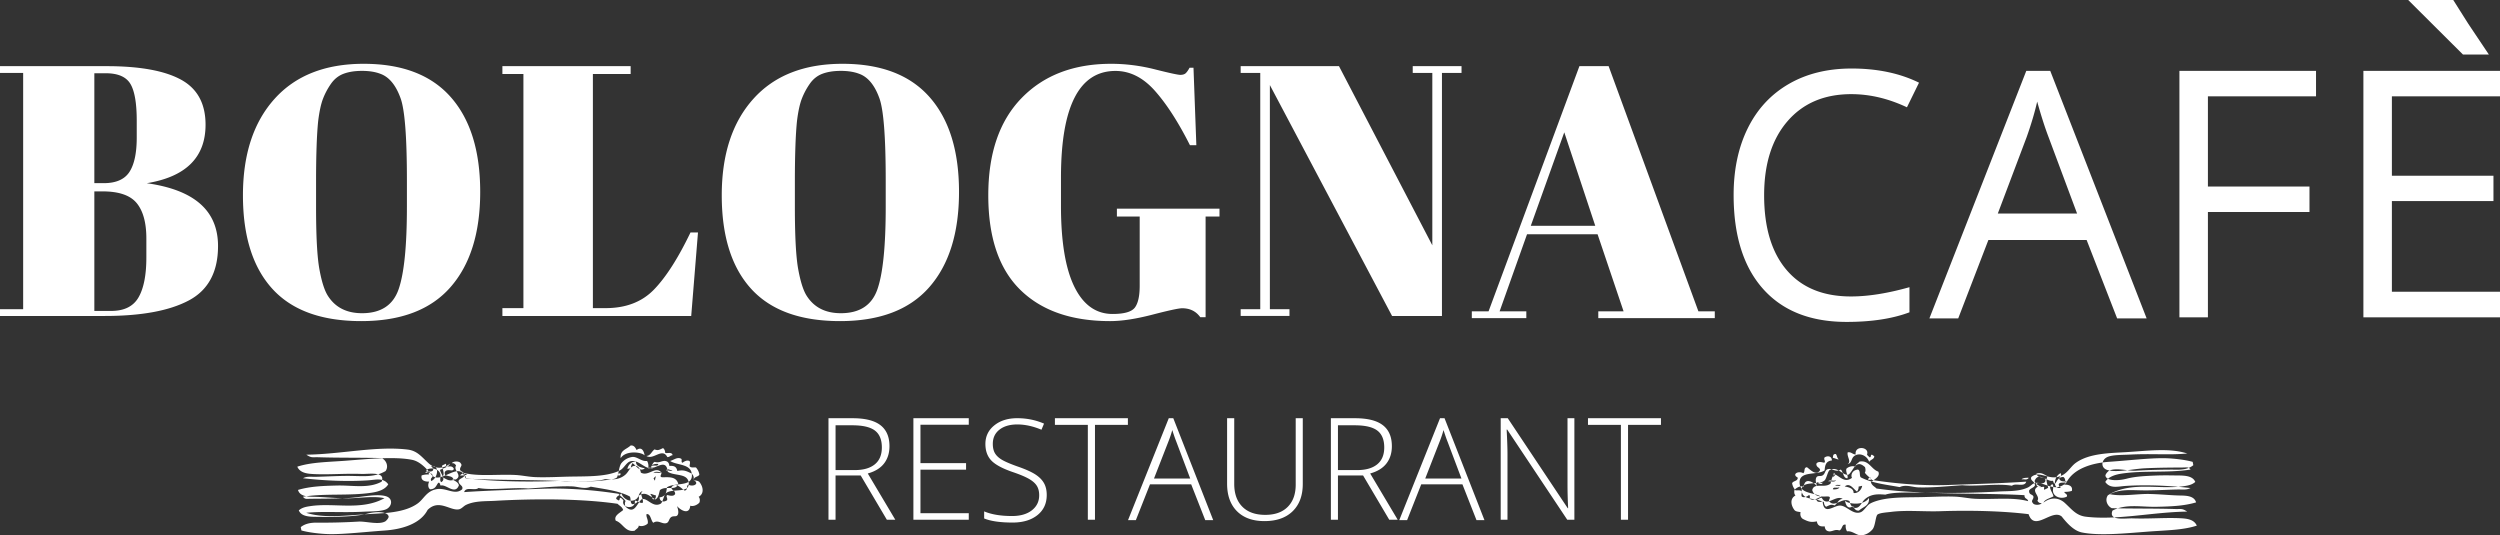 <svg xmlns="http://www.w3.org/2000/svg" width="579" height="124" viewBox="0 0 579 124">
    <rect x="0" y="0" width="579" height="124" fill="#333333" stroke="none"/>
    <path fill="#FFF" fill-rule="evenodd" d="M428.76 21.804c-6.238 0-11.161 2.09-14.771 6.267-3.61 4.178-5.416 9.898-5.416 17.16 0 7.472 1.74 13.244 5.221 17.318 3.481 4.073 8.444 6.11 14.888 6.11 3.96 0 8.475-.716 13.548-2.147v5.818c-3.934 1.483-8.786 2.225-14.558 2.225-8.359 0-14.81-2.55-19.351-7.653-4.542-5.102-6.813-12.351-6.813-21.748 0-5.883 1.094-11.037 3.28-15.462 2.187-4.426 5.344-7.835 9.472-10.23 4.128-2.395 8.987-3.593 14.577-3.593 5.952 0 11.154 1.094 15.606 3.28l-2.795 5.701c-4.297-2.03-8.593-3.046-12.889-3.046zm61.566 51.932l-7.065-18.156h-22.748l-6.988 18.156h-6.677l22.438-57.32h5.551l22.322 57.32h-6.833zm-9.274-24.28l-6.6-17.687c-.853-2.238-1.733-4.985-2.64-8.238-.568 2.499-1.384 5.245-2.445 8.238l-6.677 17.688h18.362zm30.3 24.045h-6.599V16.417h31.638v5.896h-25.039v20.889h23.525v5.896h-23.525V73.5zm67.648 0h-31.638V16.417H579v5.896h-25.039v18.39h23.525v5.857h-23.525v21.007H579V73.5zm-2.904-60.865h.332l-4.771-7.124L568.174 0H557.74l12.69 12.636h5.665zM0 15.322h24.67c7.645 0 13.38 1.033 17.203 3.1 3.822 2.066 5.734 5.551 5.734 10.455 0 7.549-4.538 12.067-13.614 13.555 11.001 1.543 16.502 6.337 16.502 14.547 0 6.006-2.256 10.207-6.766 12.604-4.51 2.397-11.001 3.595-19.472 3.595H0v-1.57h5.363V16.893H0v-1.57zm21.85 29.003v27.688h3.879c3.025 0 5.143-1.046 6.353-3.14 1.21-2.094 1.815-5.18 1.815-9.257v-4.38c0-3.638-.743-6.365-2.228-8.183-1.485-1.819-4.125-2.728-7.92-2.728H21.85zm0-27.361v25.457h2.146c2.86 0 4.854-.868 5.982-2.604 1.127-1.736 1.691-4.394 1.691-7.976v-3.884c0-4.078-.495-6.93-1.485-8.555-.99-1.625-2.888-2.438-5.693-2.438h-2.64zm72.39 30.943v-6.116c0-10.084-.496-16.448-1.486-19.093-1.1-3.03-2.667-4.904-4.703-5.62-1.155-.44-2.557-.661-4.207-.661s-3.067.22-4.25.66c-1.182.442-2.158 1.213-2.929 2.315a16.264 16.264 0 0 0-1.856 3.472c-.468 1.212-.839 2.92-1.114 5.124-.33 3.196-.495 7.907-.495 14.133v5.951c0 6.723.261 11.503.784 14.34.522 2.838 1.169 4.863 1.939 6.075 1.705 2.7 4.345 4.05 7.92 4.05 4.346 0 7.165-1.832 8.458-5.496 1.292-3.664 1.939-10.042 1.939-19.134zm-10.582 26.46c-9.186 0-16.047-2.493-20.585-7.48s-6.807-12.205-6.807-21.655c0-9.45 2.434-16.888 7.302-22.316 4.868-5.427 11.757-8.14 20.668-8.14 8.91 0 15.635 2.575 20.173 7.727 4.538 5.152 6.807 12.467 6.807 21.944 0 9.477-2.297 16.833-6.89 22.068-4.593 5.235-11.482 7.852-20.668 7.852zm32.697-59.045h29.703v1.819h-8.746v54.22h2.97c4.676 0 8.403-1.434 11.18-4.299 2.778-2.865 5.597-7.273 8.457-13.224h1.733l-1.568 19.34h-43.729V71.36h4.868V17.14h-4.868v-1.818zm88.777 32.585v-6.116c0-10.084-.495-16.448-1.485-19.093-1.1-3.03-2.668-4.904-4.703-5.62-1.155-.44-2.558-.661-4.208-.661-1.65 0-3.066.22-4.249.66-1.182.442-2.159 1.213-2.929 2.315a16.265 16.265 0 0 0-1.856 3.472c-.468 1.212-.84 2.92-1.114 5.124-.33 3.196-.495 7.907-.495 14.133v5.951c0 6.723.261 11.503.784 14.34.522 2.838 1.169 4.863 1.939 6.075 1.705 2.7 4.345 4.05 7.92 4.05 4.346 0 7.165-1.832 8.457-5.496 1.293-3.664 1.94-10.042 1.94-19.134zm-10.581 26.46c-9.186 0-16.048-2.493-20.586-7.48s-6.807-12.205-6.807-21.655c0-9.45 2.434-16.888 7.302-22.316 4.868-5.427 11.758-8.14 20.669-8.14 8.91 0 15.635 2.575 20.173 7.727 4.538 5.152 6.806 12.467 6.806 21.944 0 9.477-2.296 16.833-6.889 22.068-4.593 5.235-11.482 7.852-20.668 7.852zm63.131-1.653c2.695 0 4.414-.496 5.157-1.488.742-.992 1.114-2.672 1.114-5.042V50.15h-5.28v-1.818h23.761v1.818h-3.217v23.308h-1.238c-.99-1.378-2.393-2.067-4.208-2.067-.77 0-3.066.496-6.89 1.488-3.822.992-7.081 1.488-9.777 1.488-8.965 0-15.91-2.425-20.833-7.273-4.923-4.85-7.384-12.136-7.384-21.862 0-9.725 2.571-17.233 7.714-22.522 5.143-5.29 12.06-7.935 20.751-7.935 3.355 0 6.724.427 10.107 1.281 3.383.854 5.35 1.281 5.9 1.281.55 0 .962-.124 1.237-.372.275-.248.578-.675.908-1.28h.907l.66 17.935h-1.485c-2.695-5.345-5.404-9.547-8.127-12.605-2.723-3.058-5.762-4.587-9.117-4.587-8.416 0-12.624 8.238-12.624 24.713v6.53c0 8.265 1.032 14.505 3.094 18.72 2.063 4.215 5.02 6.323 8.87 6.323zm76.273-55.821v56.285h-11.552l-28.3-53.475v51.905h4.538v1.57h-11.303v-1.57h4.538V16.893h-4.538v-1.57h22.772l21.617 41.49v-39.92h-4.538v-1.57h11.303v1.57h-4.537zm42.065 55.211l-6.023-17.853h-16.336l-6.353 17.853h6.188v1.57h-12.624v-1.57h3.878l21.04-56.782h6.765l20.792 56.782h3.795v1.57h-26.98v-1.57h5.858zm-13.735-41.46L354.529 52.3h14.934l-7.178-21.654zM98.46 109.49c.403-.557 1.656.058 1.887-.712-.083-.435-.277-.695-.595-.759 2.177-.517 1.704 2.729.128 3.385-.37-.772.493-.733.289-1.398-.301-.597-1.03-.513-1.71-.516zm6.611 1.656c-1.239.377-1.805-.298-2.605-.615.517-.745.168-1.576-.118-2.643.23-.215.62-.324.915-.497.177.433-.168.496.148.709.585-.086 1.402-.288 1.709.513-.33.695-.986.024-1.807.398-.274.185-.42.457-.24.942.615.48 1.754.13 1.998 1.193zm-5.809-3.854c1.265 1.146 3.034 1.558 4.97.091-.35.773-1.48 1.015-2.329 1.448.23 1.076 1.441 2.149.287 2.837-.524-.455.064-1.28-.278-2.075-.454-1.054-2.019-1.37-3.08-.827-.327.629.72.783.516 1.105-.528.015-1.053.025-1.696.233-.281 1.236.863 1.473 1.743 1.435-.262.508-.363 1.38.22 1.785 1.292-.047 1.394-.902 1.877-1.497.413-.15.386.41.566.635 1.239-.414 3.304 2.271 4.214-.04-.104-1.2-2.844-1.538-.713-1.365 1.694-.977-.683-2.119.07-3.226-.21-.366-.49-.626-.98-.542.222-.498 1.739-.582 2.037-.003.545.61-.273.852-.122 1.556.261.542 1.017.287.993 1.3-.214.57-1.125.666-1.354 1.225-.022 1.01 1.192 1.037.833 1.948-1.745 1.528-3.726-.533-6.112.016-2.19.504-2.783 2.235-4.146 3.235-3.101 2.275-8.02 2.285-11.719 2.511-5.184.319-10.046.999-14.142-.316 4.302-.402 8.167.016 13.298-.254 1.668-.09 4.1-.018 5.268-.588 1.35-.658 1.615-2.537-.176-3.017-2.273-.607-5.767.302-8.648.44-3.187.152-6.248.158-8.841.178-.664.005-1.177.185-1.656-.473 5.14-.833 10.72-.157 15.925-.94 1.64-.247 3.127-.758 3.828-1.94-1.137-1.624-2.945-1.03-4.698-.917-4.952.323-10.352.052-15.048-.49.994-.498 1.638-.3 3.234-.338 2.062-.048 4.574-.192 6.944-.205 3.483-.017 6.199.491 8.947-1.118.774-1.076.16-2.519-.902-3.003-4.67-.13-9.82-.042-14.597-.195-1.509-.047-1.627.207-2.855-.596 8.034-.103 16.245-2.055 23.457-1.184 2.273.274 3.268 1.724 4.865 3.171zm56.466 1.683c-.202.305-.924-.17-1.451.023.235-.66.944-.041 1.45-.023zm-5.614-.477c.21-.503.812-.037 1.25-.275-.191.467-.877.14-1.25.275zm2.35-1.035c-.1.691-.904.157-1.502.48.114-.485 1.068-.551 1.503-.48zm-.771 3.807c-.207.013-.135-.413-.366-.365.175-.213.255-.486.606-.58-.155.265-.177.62-.24.945zm1.468-1.942c-.364.437-1.168-.041-1.841.258.454-.581 1.295-.16 1.84-.258zm-5.862-2.392c-.031 1.096 1.16 1.341 2.056 1.517-1.235.99-2.064-.696-2.861-1.183-.219.314-.393.658-.348 1.148l-.834.189c.115-.864.976-1.826 1.987-1.67zm-3.614 2.68c.122.367-.096.51-.466.55l-.12-.566c.149.08.346.082.586.017zm-35.472.136c-.254.389-1.285.402-1.669.37.47-.645.954-.255 1.67-.37zm15.805.752c2.467.1 5.563-.072 7.84-.118 3.02-.058 6.102.011 8.785-.504 1.045-.198 2.4-.59 3.144-1.07.737-.474 1.33-1.675 2.103-1.937 1.827-.622 3.218 1.61 4.814 1.56 1.466-.045 3.625-2.247 3.943.815 1.452 1.02 4.445.312 4.824 2.356.54 2.924-3.969 1.308-5.304 2.702-.405.425-.711 2.107-1.149 2.349-1.871 1.032-3.139-1.521-4.42-1.02-1.17 1.056-1.644 3.637-3.748 1.696-.181-.567-.15-.983.04-1.287-.476-.673-1.128-1.054-1.633-1.682-5.41-.832-11.6-1.39-17.845-1.16-6.047.22-12.356.39-17.91.77.402-1.383 2.474-.217 3.312-.952 3.305.597 7.75-.206 11.526.117 3.264-.194 6.765-.592 10.098-.496 1.473.04 2.914.747 4.384.069 3.054.564 6.25.883 8.868 2.186.608.197.078 1.607.799 1.884 1.364-.136 1.706-1.325 1.377-1.926 1.654-1.242 2.7.227 3.94.814.76-.431.778-1.384 1.043-2.164 1.413-1.141 3.773.353 4.227-1.49-.54-1.843-2.52-1.427-3.783-1.486-.777-.16.254-.9-.234-1.221-1.351-1.356-2.908 1.12-4.633.15-.174-.928-.645-1.636-1.466-1.563-1.044.088-1.262 1.35-2.212 2.122-1.422 1.153-2.995 1.078-4.624.945-1.702.586-5.026.483-7.334.477-.698-.002-1.427.039-2.039.008-7.375-.37-15.315-.187-22.833-.606.018-.972-.723-.663-.85-1.391 3.666.991 8.078.34 12.34.561 1.5.076 2.987.428 4.61.492zm23.411-6.271c1.193-.912 1.724.292 1.858 1.246-.648-.786-4.36-1.252-5.545.642-.179-1.872 1.339-2.012 2.307-2.94.737-.097 1.087.431 1.38 1.052zm6.127-.449c.287.185.469.537.514 1.115.59.147 1.538-.297 1.708.534-.552.045-.627.42-1.222.435-1.163-2.3-3.223.767-4.858-.27.947-.023 1.176-.981 1.882-1.513.868.3 1.018.133 1.976-.3zm4.5 3.398c.452-.352 1.13-.714 1.67-.368.26.58-.234 1.032.13 1.31.33.233.903.085 1.34.148.335.416.642.877.776 1.616-.14.522-1.1.499-1.243 1.018-.306.535.58.338.516 1.074-.293.62-1.416.546-1.838.257-.533.3-.003 1.305-.875 1.38-.75-.52-2.15-2.163-3.05-.664.147.715.857.536.884 1.441-.329.673-1.311.379-1.838.258-.395.363.152.644-.04 1.197-.687.518-1.68.391-1.738-.658 1.483-.163 1.598-1.232 1.699-2.308 1.724-1.212 5.932.003 5.791-2.912-.126-2.625-3.37-2.122-5.037-3.204.885-.253 1.637-.963 2.504-.55.398.21-.09.727.35.965zm-7.494 7.262c.178-.206.931.287 1.37.293-.09.392.04.924-.684.896-.311-.268-.294-1.051-.686-1.189zm-3.541 1.505c.32 2.19-3.282 1.782-2.626-.015-.143-.281-.388-.402-.564-.63-.552-.036-.11.593-.609.59a11.36 11.36 0 0 0-.505-.34c-.027-.721.913-.794 1.183-1.32.446 1.419 2.227 2.283 3.477 1.332.721-.548.479-1.605 1.512-1.847-.946.556.231 1.78-.021 2.722-.825.17-1.136-.488-1.847-.492zm-63.318-6.185c1.742.063 5.642-.675 4.682 1.795-3.063 1.652-6.675.81-10.265.89-3.146.073-6.298.176-9.105 1.022.44 1.55 2.354 1.563 3.721 1.59 2.17.042 4.3.28 6.995.353 2.868.078 6.61-.65 9.313-.031-5.379 2.97-11.695.989-17.236 1.846-.852.132-1.824.279-2.607.98.678 1.609 2.92 1.472 4.756 1.5 1.128.02 2.89.035 4.14-.013 2.261-.087 4.947-.195 6.954-.729 2.007-.534 4.698-.554 4.954.65.07.331-.545 1.012-.797 1.15-1.547.84-4.474-.064-6.186.038-3.372.202-7.056.275-9.65.241-1.072-.013-2.613.123-3.715 1.04l.148.764c1.458.446 4.351.813 6.428.852 3.43.069 8.571-.538 12.8-.824 3.973-.265 8.31-1.51 10-4.779 2.62-2.61 5.226.256 7.255-.138.645-.124 1.05-.74 1.69-1.043 2.042-.957 4.565-.806 6.523-.918 9.508-.546 20.27-.517 28.529.682.439.47 1.047.656 1.296 1.441-.737.667-2.256 1.329-1.705 2.481 1.616.505 2.193 2.764 4.377 2.304.32-.388.915-.584.939-1.182.57.298 1.656.016 2.086-.498.152-.893-.468-1.563-.273-2.166.975-.102.956 1.485 1.556 2.02 1.125-.791 2.084.416 3.071.063.584-.21.52-.966 1.046-1.365.597-.451 1.314.121 1.61-.704.22-.694-.186-1.606-.212-1.86.692.888 2.847 2.198 3.041-.091.676.227 1.529-.127 2.058-.652.242-.267.223-1.118-.125-1.404 1.324-.696 1.098-2.278.217-3.4-.34-.37-.909-.353-1.4-.464.192-.713-.104-1.357-.603-1.608-1.26-.633-1.848-.782-3.159-.523-.175-1.116-.941-1.238-1.825-1.155-.077-.88-.534-1.12-1.101-1.177-.9.053-1.286.542-2.286.228-.75.263-.538 1.596-1.493 1.317.097-.487-.028-1.13-.294-1.526-1.301.192-2.354-1.131-3.524-.913-.817.153-1.63.518-2.36 1.361-.707.819-.692 3.161-1.22 3.48-.645.386-2.06.445-3.093.58-3.523.453-7.647.032-11.33.155-7 .233-14.36.07-20.518-.681-1.384-4.205-5.441 1.365-7.679-.557-1.197-1.528-2.802-3.298-4.643-3.676-4.084-.835-10.326-.188-15.542.205-4.039.303-7.9.325-11.092 1.372.666 1.484 2.339 1.641 3.902 1.714 3.472.164 7.112-.17 10.951-.037zm394.972 1.74c-.403.557-1.656-.058-1.887.712.084.435.277.695.595.759-2.177.517-1.704-2.729-.128-3.385.37.772-.493.733-.288 1.398.3.597 1.03.513 1.708.516zm-7.035-1.819c1.239-.376 1.805.299 2.604.615-.516.745-.167 1.577.12 2.643-.231.216-.622.325-.916.497-.177-.433.168-.496-.148-.708-.586.085-1.402.287-1.709-.514.33-.695.986-.023 1.806-.398.275-.185.42-.456.241-.942-.615-.479-1.754-.13-1.998-1.193zm6.593 6.817c-1.265-1.145-3.035-1.557-4.97-.09.35-.773 1.48-1.015 2.328-1.448-.228-1.076-1.44-2.15-.286-2.837.524.454-.065 1.28.278 2.075.454 1.054 2.019 1.369 3.08.827.326-.629-.72-.783-.516-1.105.528-.015 1.052-.025 1.696-.233.281-1.236-.863-1.473-1.743-1.435.262-.508.363-1.381-.22-1.785-1.293.046-1.394.902-1.877 1.497-.413.15-.386-.411-.566-.636-1.239.415-3.304-2.27-4.214.042.104 1.198 2.844 1.536.713 1.363-1.694.977.683 2.12-.071 3.226.212.367.49.626.98.543-.22.497-1.738.582-2.036.003-.545-.61.273-.853.121-1.556-.26-.543-1.016-.288-.993-1.3.215-.57 1.126-.666 1.355-1.225.022-1.01-1.192-1.037-.833-1.949 1.745-1.527 3.726.533 6.112-.015 2.19-.504 2.783-2.236 4.146-3.235 3.101-2.276 8.019-2.285 11.718-2.511 5.185-.319 10.047-1 14.143.315-4.302.403-8.167-.015-13.298.254-1.668.09-4.1.019-5.268.589-1.35.658-1.615 2.537.176 3.016 2.273.607 5.767-.302 8.648-.439 3.187-.152 6.247-.158 8.841-.178.663-.005 1.176-.185 1.656.472-5.141.834-10.72.158-15.925.94-1.64.247-3.127.759-3.828 1.941 1.137 1.623 2.945 1.03 4.698.917 4.952-.323 10.352-.053 15.048.49-.994.498-1.638.3-3.234.338-2.062.048-4.574.192-6.945.204-3.482.018-6.198-.49-8.946 1.118-.774 1.076-.16 2.52.902 3.003 4.67.13 9.82.043 14.597.195 1.509.048 1.627-.207 2.855.596-8.035.103-16.245 2.056-23.457 1.185-2.273-.275-3.268-1.724-4.865-3.172zm-57.547-4.692c.202-.305.924.17 1.452-.023-.236.658-.945.04-1.452.023zm5.614.476c-.21.504-.812.037-1.25.275.191-.466.877-.139 1.25-.275zm-1.804 1.035c.1-.691.904-.157 1.502-.48-.114.485-1.068.552-1.502.48zm.226-3.806c.206-.014.134.412.365.364-.175.213-.254.486-.606.58.155-.265.177-.62.24-.944zm-1.312 1.962c.364-.438 1.168.04 1.842-.259-.454.582-1.296.161-1.842.259zm5.882 2.704c.031-1.096-1.16-1.341-2.056-1.517 1.235-.99 2.064.696 2.861 1.183.219-.314.393-.658.349-1.148l.834-.189c-.116.865-.977 1.826-1.988 1.67zm3.437-3.013c-.121-.366.096-.51.466-.55l.12.567c-.149-.081-.346-.083-.586-.017zm35.472-.135c.254-.39 1.285-.403 1.669-.37-.47.645-.954.254-1.67.37zm-15.436 3.99c-2.467-.101-5.564.072-7.841.117-3.019.058-6.102-.01-8.785.504-1.045.199-2.4.59-3.144 1.07-.737.474-1.33 1.676-2.103 1.937-1.827.622-3.218-1.61-4.814-1.56-1.466.045-3.624 2.247-3.943-.815-1.452-1.02-4.444-.311-4.823-2.355-.541-2.925 3.968-1.308 5.303-2.703.405-.425.712-2.107 1.149-2.349 1.872-1.031 3.14 1.522 4.42 1.02 1.17-1.056 1.644-3.636 3.749-1.695.18.566.15.982-.04 1.286.475.673 1.127 1.054 1.633 1.682 5.409.832 11.6 1.39 17.844 1.16 6.047-.219 12.356-.39 17.91-.77-.402 1.383-2.473.217-3.311.953-3.306-.597-7.75.205-11.526-.118-3.265.195-6.766.593-10.099.496-1.472-.04-2.913-.746-4.384-.068-3.054-.564-6.25-.884-8.868-2.186-.608-.198-.078-1.607-.798-1.884-1.365.136-1.706 1.324-1.377 1.925-1.655 1.242-2.7-.226-3.941-.814-.76.432-.777 1.385-1.042 2.164-1.414 1.141-3.773-.352-4.228 1.49.54 1.844 2.521 1.428 3.784 1.486.776.16-.254.9.233 1.222 1.352 1.355 2.909-1.121 4.633-.151.174.929.645 1.636 1.467 1.564 1.043-.089 1.261-1.351 2.211-2.123 1.422-1.152 2.995-1.077 4.624-.945 1.702-.586 5.026-.482 7.334-.477.699.002 1.427-.039 2.039-.008 7.375.37 15.315.188 22.833.606-.017.972.724.663.85 1.392-3.666-.992-8.077-.341-12.34-.562-1.5-.076-2.987-.427-4.61-.491zm-23.6 2.181c-1.193.912-1.724-.292-1.858-1.247.647.786 4.36 1.253 5.544-.641.18 1.871-1.338 2.012-2.306 2.94-.737.097-1.088-.432-1.38-1.052zm-6.248.16c-.286-.184-.468-.537-.513-1.114-.59-.147-1.538.296-1.709-.534.553-.045.628-.42 1.223-.436 1.163 2.301 3.223-.767 4.858.271-.947.022-1.177.98-1.882 1.512-.869-.3-1.018-.133-1.977.301zm-3.948-2.718c-.45.352-1.13.714-1.669.368-.26-.58.234-1.033-.13-1.31-.33-.233-.903-.085-1.34-.149-.335-.415-.643-.876-.776-1.615.139-.522 1.1-.5 1.243-1.018.305-.535-.58-.339-.517-1.074.293-.62 1.416-.546 1.838-.258.533-.3.004-1.304.876-1.38.75.521 2.15 2.164 3.05.665-.147-.716-.857-.537-.884-1.441.328-.674 1.311-.38 1.838-.258.395-.363-.152-.644.04-1.197.687-.518 1.68-.391 1.737.658-1.482.162-1.597 1.232-1.698 2.308-1.724 1.212-5.933-.003-5.791 2.912.126 2.625 3.37 2.122 5.036 3.203-.884.254-1.636.964-2.503.552-.398-.211.09-.728-.35-.966zm6.883-8.306c-.178.206-.931-.286-1.37-.293.09-.391-.04-.924.685-.895.31.268.293 1.05.685 1.188zm3.922-1.081c-.32-2.19 3.281-1.782 2.626.015.142.281.388.403.564.63.551.036.11-.592.608-.59.165.118.334.23.506.34.027.721-.914.794-1.183 1.32-.447-1.419-2.227-2.283-3.478-1.332-.72.548-.478 1.605-1.512 1.847.946-.556-.23-1.78.022-2.722.825-.17 1.135.488 1.847.492zm64.152 14.8c-1.741-.062-5.642.676-4.681-1.794 3.062-1.653 6.674-.81 10.265-.891 3.146-.072 6.297-.175 9.104-1.021-.44-1.55-2.353-1.564-3.72-1.59-2.17-.042-4.301-.28-6.995-.353-2.868-.079-6.61.65-9.313.03 5.379-2.97 11.695-.988 17.235-1.845.853-.132 1.825-.28 2.607-.98-.677-1.61-2.919-1.472-4.755-1.501-1.129-.02-2.89-.034-4.141.014-2.261.086-4.946.195-6.953.729-2.008.534-4.698.554-4.954-.65-.07-.331.544-1.012.797-1.15 1.547-.84 4.474.064 6.186-.038 3.372-.202 7.055-.275 9.649-.242 1.073.014 2.613-.123 3.715-1.04l-.147-.763c-1.459-.446-4.352-.813-6.429-.853-3.43-.068-8.57.539-12.8.824-3.972.266-8.31 1.51-9.999 4.78-2.62 2.61-5.226-.257-7.255.137-.646.125-1.051.74-1.691 1.043-2.042.958-4.564.807-6.523.919-9.507.546-20.27.517-28.528-.682-.44-.47-1.048-.656-1.296-1.442.736-.666 2.255-1.328 1.704-2.48-1.615-.505-2.193-2.764-4.376-2.304-.32.387-.915.583-.94 1.181-.57-.297-1.655-.015-2.085.499-.152.893.468 1.563.272 2.166-.975.101-.956-1.485-1.555-2.02-1.125.79-2.084-.416-3.072-.063-.583.209-.52.966-1.046 1.365-.596.45-1.313-.122-1.61.704-.22.694.187 1.606.213 1.86-.693-.889-2.848-2.198-3.042.09-.675-.227-1.528.128-2.057.653-.243.267-.224 1.118.125 1.404-1.324.696-1.098 2.278-.218 3.4.34.37.91.353 1.401.463-.192.714.103 1.358.602 1.608 1.26.634 1.849.783 3.16.524.175 1.116.94 1.238 1.825 1.155.076.88.533 1.12 1.1 1.177.9-.053 1.286-.543 2.287-.229.75-.262.538-1.595 1.493-1.316-.098.487.027 1.129.293 1.526 1.302-.192 2.354 1.13 3.524.913.818-.154 1.631-.518 2.36-1.362.708-.818.692-3.16 1.221-3.48.645-.385 2.059-.444 3.092-.579 3.523-.454 7.647-.032 11.331-.155 7-.234 14.36-.07 20.518.681 1.384 4.205 5.44-1.366 7.678.557 1.198 1.528 2.803 3.297 4.644 3.676 4.084.835 10.326.188 15.542-.205 4.038-.304 7.9-.325 11.092-1.372-.667-1.484-2.34-1.642-3.903-1.715-3.471-.163-7.112.171-10.95.037zm-300.413-9.935v10.242h-1.637V96.86h5.586c2.91 0 5.061.538 6.452 1.616 1.392 1.077 2.087 2.698 2.087 4.864 0 1.575-.415 2.905-1.244 3.987-.83 1.083-2.09 1.86-3.78 2.332l6.372 10.708h-1.958l-6.051-10.242h-5.827zm.002-1.253h4.478c1.98 0 3.515-.442 4.607-1.326 1.091-.885 1.637-2.19 1.637-3.915 0-1.79-.535-3.093-1.605-3.908-1.07-.814-2.814-1.222-5.233-1.222h-3.884v10.371zm30.852 11.495h-12.825V96.86h12.825v1.511h-11.188v8.892h10.562v1.511h-10.562v10.082h11.188v1.511zm18.057-5.724c0 1.962-.72 3.516-2.159 4.663-1.44 1.147-3.352 1.72-5.738 1.72-2.868 0-5.067-.316-6.597-.948v-1.64c1.69.718 3.847 1.077 6.469 1.077 1.926 0 3.453-.442 4.582-1.326 1.129-.885 1.694-2.045 1.694-3.481 0-.89-.188-1.627-.562-2.211-.375-.585-.985-1.118-1.83-1.6-.845-.483-2.087-1.003-3.724-1.56-2.397-.825-4.053-1.718-4.968-2.677-.915-.96-1.372-2.238-1.372-3.835 0-1.758.687-3.192 2.062-4.301 1.375-1.11 3.144-1.664 5.305-1.664 2.205 0 4.275.418 6.212 1.254l-.594 1.415c-1.947-.815-3.81-1.222-5.586-1.222-1.733 0-3.113.402-4.14 1.206-1.028.804-1.542 1.897-1.542 3.28 0 .868.158 1.581.474 2.138.316.558.832 1.059 1.549 1.504.717.445 1.947.978 3.692 1.6 1.83.632 3.204 1.246 4.125 1.84.92.596 1.591 1.271 2.014 2.027.423.755.634 1.67.634 2.741zm11.172 5.724h-1.654V98.402h-7.624V96.86h16.902v1.543h-7.624v21.964zm22.279-8.2h-9.534l-3.275 8.297h-1.814l9.438-23.604h1.044l9.245 23.604h-1.846l-3.258-8.297zm-8.614-1.332h8.395l-3.194-8.474c-.268-.664-.589-1.586-.963-2.765a25.816 25.816 0 0 1-.947 2.798l-3.29 8.441zm34.462-13.975v15.21c0 2.702-.78 4.814-2.343 6.336-1.562 1.522-3.74 2.283-6.533 2.283-2.718 0-4.84-.764-6.364-2.291-1.525-1.528-2.287-3.658-2.287-6.392V96.86h1.653v15.21c0 2.262.626 4.023 1.878 5.283 1.252 1.26 3.023 1.889 5.313 1.889 2.236 0 3.97-.62 5.2-1.857 1.231-1.238 1.846-2.956 1.846-5.154V96.86h1.637zm8.146 13.265v10.242h-1.637V96.86h5.585c2.91 0 5.062.538 6.453 1.616 1.391 1.077 2.087 2.698 2.087 4.864 0 1.575-.415 2.905-1.244 3.987-.83 1.083-2.09 1.86-3.78 2.332l6.372 10.708h-1.958l-6.052-10.242h-5.826zm.001-1.253h4.479c1.98 0 3.515-.442 4.606-1.326 1.092-.885 1.637-2.19 1.637-3.915 0-1.79-.535-3.093-1.605-3.908-1.07-.814-2.814-1.222-5.232-1.222h-3.885v10.371zm28.826 3.295h-9.534l-3.275 8.297h-1.814l9.438-23.604h1.044l9.245 23.604h-1.846l-3.258-8.297zm-8.614-1.332h8.395l-3.194-8.474c-.268-.664-.589-1.586-.963-2.765a25.816 25.816 0 0 1-.947 2.798l-3.29 8.441zm34.543 9.532h-1.653l-13.9-20.87h-.129c.129 2.487.193 4.362.193 5.627v15.243h-1.573V96.86h1.637l13.884 20.838h.097c-.097-1.93-.145-3.762-.145-5.499v-15.34h1.59v23.508zm12.427 0H375.4V98.402h-7.624V96.86h16.902v1.543h-7.625v21.964z"/>
</svg>
